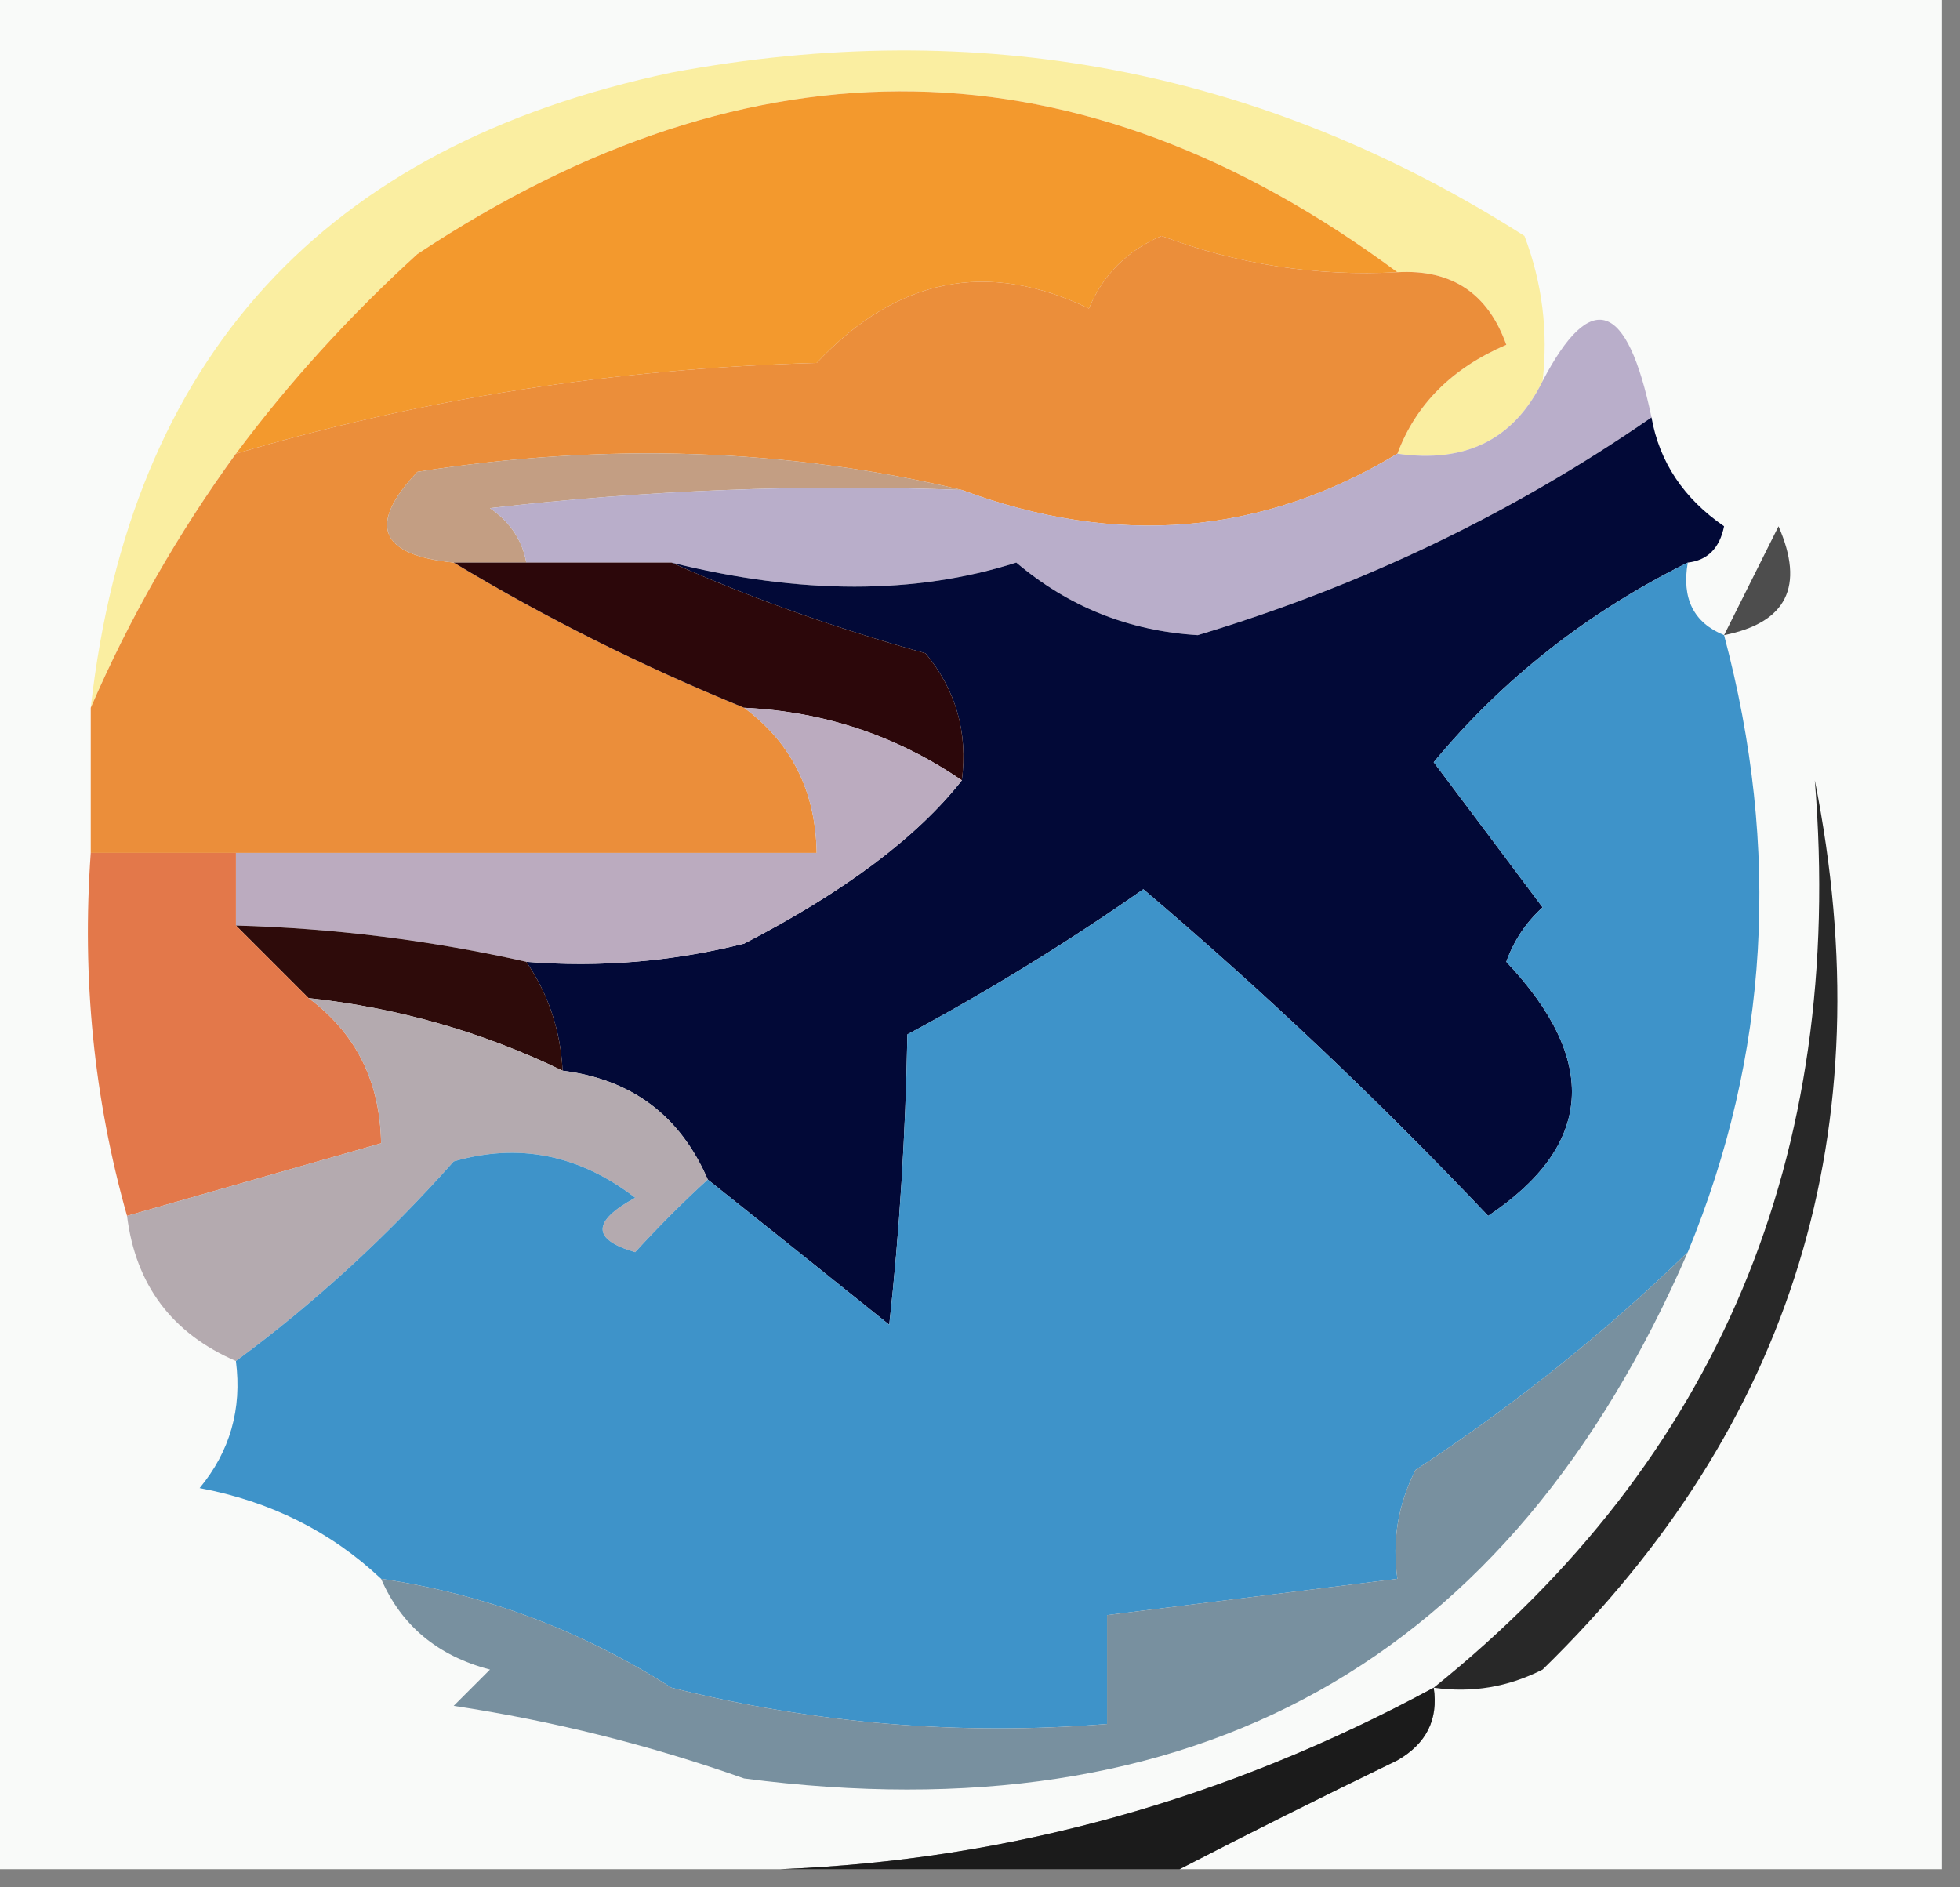 <?xml version="1.0" encoding="UTF-8"?>
<!DOCTYPE svg PUBLIC "-//W3C//DTD SVG 1.1//EN" "http://www.w3.org/Graphics/SVG/1.1/DTD/svg11.dtd">
<svg xmlns="http://www.w3.org/2000/svg" version="1.1" width="54px" height="52px" style="shape-rendering:geometricPrecision; text-rendering:geometricPrecision; image-rendering:optimizeQuality; fill-rule:evenodd; clip-rule:evenodd" xmlns:xlink="http://www.w3.org/1999/xlink">
<rect width="100%" height="100%" fill="#808080" stroke="none"/>
<g><path style="opacity:1" fill="#f9faf9" d="M -0.5,-0.5 C 17.5,-0.5 35.5,-0.5 53.5,-0.5C 53.5,16.833 53.5,34.167 53.5,51.5C 46.5,51.5 39.5,51.5 32.5,51.5C 34.396,50.52 36.396,49.52 38.5,48.5C 39.297,48.043 39.631,47.376 39.5,46.5C 33.792,49.588 27.793,51.254 21.5,51.5C 14.167,51.5 6.833,51.5 -0.5,51.5C -0.5,34.167 -0.5,16.833 -0.5,-0.5 Z"/></g>
<g><path style="opacity:1" fill="#faeea1" d="M 42.5,10.5 C 41.713,12.104 40.38,12.771 38.5,12.5C 39.007,11.141 40.007,10.141 41.5,9.5C 40.995,8.081 39.995,7.415 38.5,7.5C 29.765,1.026 20.765,0.859 11.5,7C 9.627,8.704 7.96,10.537 6.5,12.5C 4.9,14.703 3.567,17.036 2.5,19.5C 3.585,9.855 8.919,4.021 18.5,2C 26.97,0.416 34.803,1.916 42,6.5C 42.49,7.793 42.657,9.127 42.5,10.5 Z"/></g>
<g><path style="opacity:1" fill="#f3992d" d="M 38.5,7.5 C 36.266,7.62 34.099,7.287 32,6.5C 31.055,6.905 30.388,7.572 30,8.5C 27.206,7.154 24.706,7.654 22.5,10C 16.96,10.149 11.627,10.982 6.5,12.5C 7.96,10.537 9.627,8.704 11.5,7C 20.765,0.859 29.765,1.026 38.5,7.5 Z"/></g>
<g><path style="opacity:1" fill="#eb8e3a" d="M 38.5,7.5 C 39.995,7.415 40.995,8.081 41.5,9.5C 40.007,10.141 39.007,11.141 38.5,12.5C 34.767,14.751 30.767,15.084 26.5,13.5C 21.684,12.35 16.684,12.184 11.5,13C 10.117,14.461 10.451,15.294 12.5,15.5C 15.005,17.011 17.672,18.345 20.5,19.5C 21.806,20.467 22.473,21.801 22.5,23.5C 17.167,23.5 11.833,23.5 6.5,23.5C 5.167,23.5 3.833,23.5 2.5,23.5C 2.5,22.167 2.5,20.833 2.5,19.5C 3.567,17.036 4.9,14.703 6.5,12.5C 11.627,10.982 16.96,10.149 22.5,10C 24.706,7.654 27.206,7.154 30,8.5C 30.388,7.572 31.055,6.905 32,6.5C 34.099,7.287 36.266,7.62 38.5,7.5 Z"/></g>
<g><path style="opacity:1" fill="#c39e83" d="M 26.5,13.5 C 22.154,13.334 17.821,13.501 13.5,14C 14.056,14.383 14.389,14.883 14.5,15.5C 13.833,15.5 13.167,15.5 12.5,15.5C 10.451,15.294 10.117,14.461 11.5,13C 16.684,12.184 21.684,12.35 26.5,13.5 Z"/></g>
<g><path style="opacity:1" fill="#b9aeca" d="M 45.5,11.5 C 41.675,14.145 37.508,16.145 33,17.5C 31.105,17.385 29.438,16.718 28,15.5C 25.223,16.385 22.056,16.385 18.5,15.5C 17.167,15.5 15.833,15.5 14.5,15.5C 14.389,14.883 14.056,14.383 13.5,14C 17.821,13.501 22.154,13.334 26.5,13.5C 30.767,15.084 34.767,14.751 38.5,12.5C 40.38,12.771 41.713,12.104 42.5,10.5C 43.831,7.951 44.831,8.284 45.5,11.5 Z"/></g>
<g><path style="opacity:1" fill="#020937" d="M 45.5,11.5 C 45.721,12.735 46.388,13.735 47.5,14.5C 47.376,15.107 47.043,15.44 46.5,15.5C 43.738,16.87 41.404,18.703 39.5,21C 40.506,22.338 41.506,23.671 42.5,25C 42.043,25.414 41.709,25.914 41.5,26.5C 44.068,29.225 43.901,31.558 41,33.5C 37.984,30.317 34.818,27.317 31.5,24.5C 29.417,25.959 27.25,27.292 25,28.5C 24.949,31.277 24.782,33.943 24.5,36.5C 22.814,35.143 21.148,33.81 19.5,32.5C 18.738,30.738 17.404,29.738 15.5,29.5C 15.443,28.391 15.11,27.391 14.5,26.5C 16.527,26.662 18.527,26.495 20.5,26C 23.267,24.569 25.267,23.069 26.5,21.5C 26.67,20.178 26.337,19.011 25.5,18C 22.996,17.302 20.663,16.469 18.5,15.5C 22.056,16.385 25.223,16.385 28,15.5C 29.438,16.718 31.105,17.385 33,17.5C 37.508,16.145 41.675,14.145 45.5,11.5 Z"/></g>
<g><path style="opacity:1" fill="#4d4d4d" d="M 47.5,17.5 C 47.987,16.527 48.487,15.527 49,14.5C 49.725,16.157 49.225,17.157 47.5,17.5 Z"/></g>
<g><path style="opacity:1" fill="#2c070a" d="M 12.5,15.5 C 13.167,15.5 13.833,15.5 14.5,15.5C 15.833,15.5 17.167,15.5 18.5,15.5C 20.663,16.469 22.996,17.302 25.5,18C 26.337,19.011 26.67,20.178 26.5,21.5C 24.703,20.27 22.703,19.604 20.5,19.5C 17.672,18.345 15.005,17.011 12.5,15.5 Z"/></g>
<g><path style="opacity:1" fill="#bbabbf" d="M 20.5,19.5 C 22.703,19.604 24.703,20.27 26.5,21.5C 25.267,23.069 23.267,24.569 20.5,26C 18.527,26.495 16.527,26.662 14.5,26.5C 11.873,25.908 9.206,25.575 6.5,25.5C 6.5,24.833 6.5,24.167 6.5,23.5C 11.833,23.5 17.167,23.5 22.5,23.5C 22.473,21.801 21.806,20.467 20.5,19.5 Z"/></g>
<g><path style="opacity:1" fill="#2e0b0a" d="M 6.5,25.5 C 9.206,25.575 11.873,25.908 14.5,26.5C 15.11,27.391 15.443,28.391 15.5,29.5C 13.299,28.434 10.965,27.767 8.5,27.5C 7.833,26.833 7.167,26.167 6.5,25.5 Z"/></g>
<g><path style="opacity:1" fill="#e3784a" d="M 2.5,23.5 C 3.833,23.5 5.167,23.5 6.5,23.5C 6.5,24.167 6.5,24.833 6.5,25.5C 7.167,26.167 7.833,26.833 8.5,27.5C 9.806,28.467 10.473,29.801 10.5,31.5C 8.167,32.167 5.833,32.833 3.5,33.5C 2.586,30.272 2.253,26.939 2.5,23.5 Z"/></g>
<g><path style="opacity:1" fill="#b4aaaf" d="M 8.5,27.5 C 10.965,27.767 13.299,28.434 15.5,29.5C 17.404,29.738 18.738,30.738 19.5,32.5C 18.849,33.091 18.182,33.757 17.5,34.5C 16.304,34.154 16.304,33.654 17.5,33C 15.956,31.813 14.289,31.48 12.5,32C 10.658,34.074 8.658,35.907 6.5,37.5C 4.738,36.738 3.738,35.404 3.5,33.5C 5.833,32.833 8.167,32.167 10.5,31.5C 10.473,29.801 9.806,28.467 8.5,27.5 Z"/></g>
<g><path style="opacity:1" fill="#282828" d="M 39.5,46.5 C 47.337,40.196 50.837,31.863 50,21.5C 51.911,31.095 49.411,39.261 42.5,46C 41.552,46.483 40.552,46.65 39.5,46.5 Z"/></g>
<g><path style="opacity:1" fill="#3e93c9" d="M 46.5,15.5 C 46.328,16.492 46.662,17.158 47.5,17.5C 49.072,23.404 48.738,29.071 46.5,34.5C 44.21,36.724 41.71,38.724 39,40.5C 38.517,41.448 38.35,42.448 38.5,43.5C 35.833,43.833 33.167,44.167 30.5,44.5C 30.5,45.5 30.5,46.5 30.5,47.5C 26.445,47.824 22.445,47.491 18.5,46.5C 16.01,44.917 13.343,43.917 10.5,43.5C 9.118,42.2 7.452,41.366 5.5,41C 6.337,39.989 6.67,38.822 6.5,37.5C 8.658,35.907 10.658,34.074 12.5,32C 14.289,31.48 15.956,31.813 17.5,33C 16.304,33.654 16.304,34.154 17.5,34.5C 18.182,33.757 18.849,33.091 19.5,32.5C 21.148,33.81 22.814,35.143 24.5,36.5C 24.782,33.943 24.949,31.277 25,28.5C 27.25,27.292 29.417,25.959 31.5,24.5C 34.818,27.317 37.984,30.317 41,33.5C 43.901,31.558 44.068,29.225 41.5,26.5C 41.709,25.914 42.043,25.414 42.5,25C 41.506,23.671 40.506,22.338 39.5,21C 41.404,18.703 43.738,16.87 46.5,15.5 Z"/></g>
<g><path style="opacity:1" fill="#78909f" d="M 46.5,34.5 C 41.6,45.789 32.934,50.622 20.5,49C 17.899,48.08 15.232,47.413 12.5,47C 12.833,46.667 13.167,46.333 13.5,46C 12.058,45.623 11.058,44.79 10.5,43.5C 13.343,43.917 16.01,44.917 18.5,46.5C 22.445,47.491 26.445,47.824 30.5,47.5C 30.5,46.5 30.5,45.5 30.5,44.5C 33.167,44.167 35.833,43.833 38.5,43.5C 38.35,42.448 38.517,41.448 39,40.5C 41.71,38.724 44.21,36.724 46.5,34.5 Z"/></g>
<g><path style="opacity:1" fill="#1b1b1b" d="M 39.5,46.5 C 39.631,47.376 39.297,48.043 38.5,48.5C 36.396,49.52 34.396,50.52 32.5,51.5C 28.833,51.5 25.167,51.5 21.5,51.5C 27.793,51.254 33.792,49.588 39.5,46.5 Z"/></g>
</svg>
